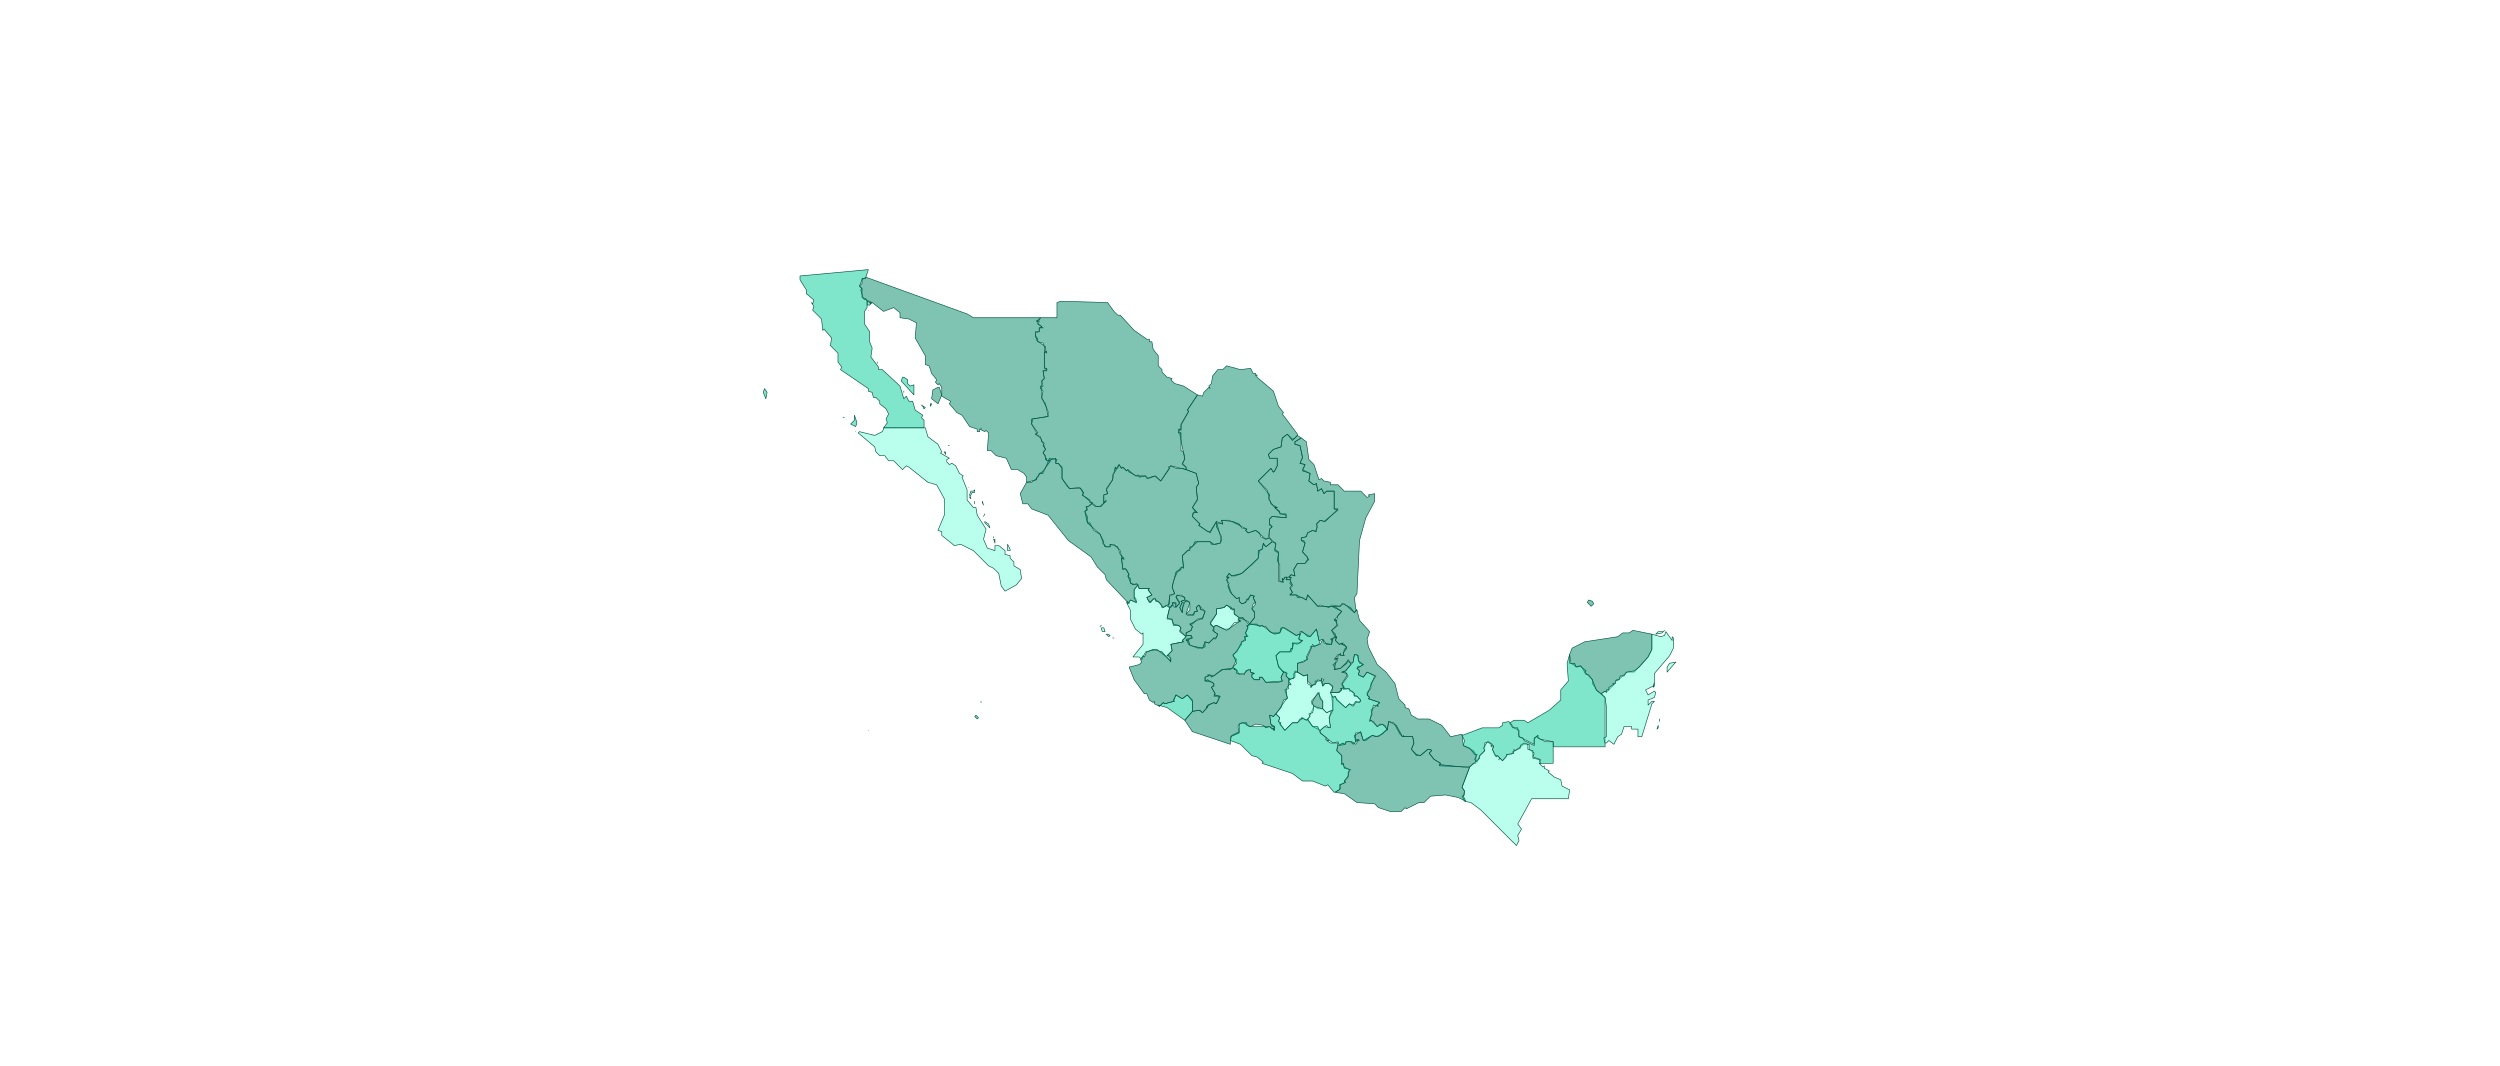 <svg xmlns="http://www.w3.org/2000/svg" class="leaflet-zoom-animated" width="1975" height="842" viewBox="-313 -133 1975 842" style="transform: translate3d(-313px, -133px, 0px);"><g><path class="class-3 leaflet-clickable" stroke-linejoin="round" stroke-linecap="round" fill-rule="evenodd" stroke="#005540" stroke-opacity="1" stroke-width="0.5" fill="#086" fill-opacity="0.5" d="M992 368L992 380L989 386L978 398L972 398L966 404L964 404L963 407L961 407L962 408L956 414L955 413L952 415L949 413L945 407L945 404L942 400L940 400L936 393L933 394L928 391L927 384L929 379L939 374L965 370L969 367L974 367L977 365L992 368z"/></g><g><path class="class-3 leaflet-clickable" stroke-linejoin="round" stroke-linecap="round" fill-rule="evenodd" stroke="#005540" stroke-opacity="1" stroke-width="0.5" fill="#086" fill-opacity="0.5" d="M942 341L945 342L946 344L944 346L941 343L942 341z"/></g><g><path class="class-3 leaflet-clickable" stroke-linejoin="round" stroke-linecap="round" fill-rule="evenodd" stroke="#005540" stroke-opacity="1" stroke-width="0.5" fill="#086" fill-opacity="0.5" d="M759 349L761 357L769 366L767 372L768 378L775 392L782 398L789 407L792 419L797 424L797 426L800 427L802 432L807 435L816 435L826 440L833 449L842 447L843 456L851 460L853 463L853 470L851 470L848 473L824 472L825 470L820 467L816 462L818 460L817 459L815 459L809 464L806 464L802 459L804 454L803 449L795 449L796 448L795 449L793 447L788 438L784 437L783 444L781 440L777 439L775 441L772 437L769 436L771 431L770 428L777 422L768 419L769 418L767 416L767 414L770 411L770 407L774 401L767 398L764 402L760 400L761 397L759 395L760 393L761 394L764 392L761 391L759 384L757 384L756 390L754 391L752 388L751 391L746 395L741 396L742 395L740 392L743 390L744 387L742 388L746 383L746 385L748 385L749 380L751 378L747 376L748 375L745 376L742 373L743 370L742 371L739 365L744 361L741 356L743 357L744 353L747 350L739 346L745 346L748 344L754 347L757 351L758 349z"/></g><g><path class="class-3 leaflet-clickable" stroke-linejoin="round" stroke-linecap="round" fill-rule="evenodd" stroke="#005540" stroke-opacity="1" stroke-width="0.5" fill="#086" fill-opacity="0.5" d="M732 427L728 427L723 423L728 414L732 421L732 426z"/></g><g><path class="class-3 leaflet-clickable" stroke-linejoin="round" stroke-linecap="round" fill-rule="evenodd" stroke="#005540" stroke-opacity="1" stroke-width="0.5" fill="#086" fill-opacity="0.5" d="M712 211L715 213L710 216L710 218L714 219L716 228L714 233L718 234L716 238L722 241L721 247L725 250L727 249L728 255L731 253L733 257L735 255L741 255L741 269L744 269L734 279L730 278L727 281L727 287L724 286L720 288L719 291L715 292L715 294L717 294L718 296L716 303L721 309L718 312L712 312L709 317L710 322L707 321L705 323L707 323L706 325L703 325L704 323L702 323L701 325L700 324L701 327L698 326L698 313L696 310L697 304L694 302L695 297L690 292L690 285L692 283L690 282L690 277L692 275L703 276L703 274L699 273L694 268L696 268L691 265L688 254L681 247L691 237L693 240L694 239L696 235L696 229L690 229L689 226L693 222L699 220L700 213L704 210L708 214L710 213z"/></g><g><path class="class-3 leaflet-clickable" stroke-linejoin="round" stroke-linecap="round" fill-rule="evenodd" stroke="#005540" stroke-opacity="1" stroke-width="0.5" fill="#086" fill-opacity="0.5" d="M498 248L502 248L507 244L508 241L512 239L516 229L522 230L521 233L523 233L526 236L526 245L532 253L541 253L543 256L542 258L548 262L548 264L550 264L547 267L545 267L546 270L544 271L546 275L546 280L548 280L551 286L556 289L559 295L558 296L561 299L564 299L564 297L570 299L572 305L575 308L573 308L574 316L577 317L579 321L578 322L580 324L580 328L586 329L583 333L583 340L584 339L585 342L584 343L580 341L579 344L561 325L560 321L554 315L549 307L531 294L515 274L502 269L499 265L495 265L493 257L498 248z"/></g><g><path class="class-2 leaflet-clickable" stroke-linejoin="round" stroke-linecap="round" fill-rule="evenodd" stroke="#005540" stroke-opacity="1" stroke-width="0.5" fill="#00cc99" fill-opacity="0.5" d="M783 443L779 447L774 449L771 448L766 452L764 452L762 446L758 446L758 453L760 451L761 452L759 452L756 455L754 453L750 453L750 455L745 456L744 453L740 454L730 446L730 444L733 441L738 442L737 434L740 428L739 417L741 417L750 426L753 423L756 425L758 422L762 421L759 417L756 416L757 415L755 413L753 413L753 411L748 412L749 411L747 408L752 401L750 398L747 398L750 397L756 390L757 384L760 385L760 389L764 392L759 395L761 397L760 400L764 402L767 398L773 401L767 416L769 418L768 419L777 422L775 424L776 425L772 424L769 437L770 436L775 441L779 439L783 443z"/></g><g><path class="class-2 leaflet-clickable" stroke-linejoin="round" stroke-linecap="round" fill-rule="evenodd" stroke="#005540" stroke-opacity="1" stroke-width="0.5" fill="#00cc99" fill-opacity="0.5" d="M373 444L373 444z"/></g><g><path class="class-2 leaflet-clickable" stroke-linejoin="round" stroke-linecap="round" fill-rule="evenodd" stroke="#005540" stroke-opacity="1" stroke-width="0.5" fill="#00cc99" fill-opacity="0.5" d="M458 432L460 434L459 435L457 433L458 432z"/></g><g><path class="class-2 leaflet-clickable" stroke-linejoin="round" stroke-linecap="round" fill-rule="evenodd" stroke="#005540" stroke-opacity="1" stroke-width="0.5" fill="#00cc99" fill-opacity="0.5" d="M629 429L623 436L609 426L602 424L603 425L606 422L607 423L615 421L614 420L616 416L621 419L625 416L629 420L629 429z"/></g><g><path class="class-2 leaflet-clickable" stroke-linejoin="round" stroke-linecap="round" fill-rule="evenodd" stroke="#005540" stroke-opacity="1" stroke-width="0.5" fill="#00cc99" fill-opacity="0.5" d="M462 422L462 421z"/></g><g><path class="class-2 leaflet-clickable" stroke-linejoin="round" stroke-linecap="round" fill-rule="evenodd" stroke="#005540" stroke-opacity="1" stroke-width="0.5" fill="#00cc99" fill-opacity="0.5" d="M927 384L927 391L931 391L932 394L935 393L940 397L939 398L945 404L948 412L955 418L955 457L914 457L914 453L904 451L901 449L902 448L899 451L899 455L887 449L887 444L883 442L880 438L883 436L891 436L894 438L911 428L920 420L920 412L926 405L925 391L927 384z"/></g><g><path class="class-1 leaflet-clickable" stroke-linejoin="round" stroke-linecap="round" fill-rule="evenodd" stroke="#005540" stroke-opacity="1" stroke-width="0.5" fill="#7fd" fill-opacity="0.5" d="M666 355L665 356L667 358L662 359L658 364L654 364L648 361L645 362L643 360L648 352L648 348L654 347L656 345L660 347L659 348L662 348L662 352L666 355z"/></g><g><path class="class-1 leaflet-clickable" stroke-linejoin="round" stroke-linecap="round" fill-rule="evenodd" stroke="#005540" stroke-opacity="1" stroke-width="0.5" fill="#7fd" fill-opacity="0.5" d="M732 427L735 430L739 428L737 434L738 441L737 442L735 440L730 444L724 441L720 436L725 425L732 427z"/></g><g><path class="class-1 leaflet-clickable" stroke-linejoin="round" stroke-linecap="round" fill-rule="evenodd" stroke="#005540" stroke-opacity="1" stroke-width="0.5" fill="#7fd" fill-opacity="0.5" d="M739 417L738 414L744 414L747 412L746 411L752 411L757 415L757 417L759 417L762 420L761 422L758 421L756 424L753 423L750 426L743 420L742 417L740 418z"/></g><g><path class="class-1 leaflet-clickable" stroke-linejoin="round" stroke-linecap="round" fill-rule="evenodd" stroke="#005540" stroke-opacity="1" stroke-width="0.5" fill="#7fd" fill-opacity="0.5" d="M996 443L997 440L997 442z"/></g><g><path class="class-1 leaflet-clickable" stroke-linejoin="round" stroke-linecap="round" fill-rule="evenodd" stroke="#005540" stroke-opacity="1" stroke-width="0.5" fill="#7fd" fill-opacity="0.5" d="M998 435L998 437L998 435z"/></g><g><path class="class-1 leaflet-clickable" stroke-linejoin="round" stroke-linecap="round" fill-rule="evenodd" stroke="#005540" stroke-opacity="1" stroke-width="0.5" fill="#7fd" fill-opacity="0.5" d="M1010 391L1004 398L1004 394L1006 391L1011 390z"/></g><g><path class="class-1 leaflet-clickable" stroke-linejoin="round" stroke-linecap="round" fill-rule="evenodd" stroke="#005540" stroke-opacity="1" stroke-width="0.5" fill="#7fd" fill-opacity="0.5" d="M955 454L954 450L956 449L956 425L955 418L952 415L955 413L956 414L956 412L958 412L958 410L963 407L963 405L966 404L967 401L970 401L972 398L978 397L982 394L989 386L992 380L992 368L999 370L1002 369L1003 366L1008 373L1008 370L1009 371L1009 379L1006 385L994 399L994 409L993 410L994 406L993 409L987 412L989 416L994 413L995 414L994 418L989 420L989 424L992 421L994 421L992 423L984 449L981 449L981 443L976 443L976 441L970 441L968 447L965 449L962 455L958 452L956 454z"/></g><g><path class="class-1 leaflet-clickable" stroke-linejoin="round" stroke-linecap="round" fill-rule="evenodd" stroke="#005540" stroke-opacity="1" stroke-width="0.5" fill="#7fd" fill-opacity="0.5" d="M1002 365L1000 367L995 368L997 366L1001 366z"/></g><g><path class="class-3 leaflet-clickable" stroke-linejoin="round" stroke-linecap="round" fill-rule="evenodd" stroke="#005540" stroke-opacity="1" stroke-width="0.5" fill="#086" fill-opacity="0.5" d="M712 211L708 215L704 210L700 213L699 220L693 222L689 226L690 229L696 229L696 235L694 239L693 240L691 237L681 247L690 258L689 261L693 267L696 268L694 268L698 271L698 273L703 273L703 276L692 275L690 277L690 281L692 283L690 285L689 292L687 293L679 286L673 288L671 286L672 285L658 278L652 278L653 281L648 279L643 288L634 282L635 281L629 275L629 273L631 271L632 272L629 268L633 262L632 252L634 249L632 241L624 238L624 236L621 233L623 230L619 210L620 209L618 209L618 206L620 206L620 203L626 192L625 191L633 179L637 180L638 177L642 173L643 174L642 172L644 170L645 164L649 159L653 159L656 156L667 159L675 158L677 162L679 162L679 164L680 163L680 165L693 176L697 188L701 193L700 194L712 210z"/></g><g><path class="class-1 leaflet-clickable" stroke-linejoin="round" stroke-linecap="round" fill-rule="evenodd" stroke="#005540" stroke-opacity="1" stroke-width="0.5" fill="#7fd" fill-opacity="0.5" d="M567 371L566 371z"/></g><g><path class="class-1 leaflet-clickable" stroke-linejoin="round" stroke-linecap="round" fill-rule="evenodd" stroke="#005540" stroke-opacity="1" stroke-width="0.5" fill="#7fd" fill-opacity="0.5" d="M562 368L564 369L563 370L561 368z"/></g><g><path class="class-1 leaflet-clickable" stroke-linejoin="round" stroke-linecap="round" fill-rule="evenodd" stroke="#005540" stroke-opacity="1" stroke-width="0.5" fill="#7fd" fill-opacity="0.5" d="M557 363L559 363L560 366L558 366L557 364z"/></g><g><path class="class-1 leaflet-clickable" stroke-linejoin="round" stroke-linecap="round" fill-rule="evenodd" stroke="#005540" stroke-opacity="1" stroke-width="0.5" fill="#7fd" fill-opacity="0.5" d="M557 361L556 362z"/></g><g><path class="class-1 leaflet-clickable" stroke-linejoin="round" stroke-linecap="round" fill-rule="evenodd" stroke="#005540" stroke-opacity="1" stroke-width="0.5" fill="#7fd" fill-opacity="0.5" d="M609 346L611 347L609 356L613 356L614 360L618 361L620 363L619 366L624 370L621 373L622 374L612 376L613 381L609 385L612 387L612 389L601 380L592 382L589 388L587 386L582 386L590 376L590 367L589 368L584 364L580 356L580 349L577 343L578 342L578 344L580 341L585 343L583 339L583 333L586 329L587 332L595 332L594 333L597 337L593 339L595 343L599 340L604 344L605 347L609 345z"/></g><g><path class="class-1 leaflet-clickable" stroke-linejoin="round" stroke-linecap="round" fill-rule="evenodd" stroke="#005540" stroke-opacity="1" stroke-width="0.5" fill="#7fd" fill-opacity="0.5" d="M712 398L717 401L720 400L720 407L723 409L722 410L726 407L726 405L731 405L731 403L732 409L734 407L737 407L740 410L738 414L740 418L740 428L735 430L732 427L732 421L730 419L729 414L723 421L725 425L724 430L721 431L722 433L719 436L715 434L716 435L714 435L712 438L708 438L702 444L698 439L699 438L697 437L698 434L695 431L704 418L702 412L705 411L705 403L709 403L709 399L711 398z"/></g><g><path class="class-3 leaflet-clickable" stroke-linejoin="round" stroke-linecap="round" fill-rule="evenodd" stroke="#005540" stroke-opacity="1" stroke-width="0.5" fill="#086" fill-opacity="0.5" d="M754 392L750 397L747 398L751 399L751 401L747 407L749 410L746 411L747 412L745 414L739 414L740 409L737 407L733 407L732 409L731 406L733 404L731 403L731 405L728 404L726 408L724 408L723 410L723 408L720 405L720 400L717 401L712 398L712 391L717 390L719 388L723 379L722 378L730 376L732 372L733 375L739 376L739 372L743 370L742 373L745 376L748 375L747 376L749 376L751 379L748 383L749 385L744 384L741 388L743 387L741 396L746 395L752 389L754 391z"/></g><g><path class="class-2 leaflet-clickable" stroke-linejoin="round" stroke-linecap="round" fill-rule="evenodd" stroke="#005540" stroke-opacity="1" stroke-width="0.5" fill="#00cc99" fill-opacity="0.5" d="M914 457L914 470L903 470L904 467L898 465L899 462L895 459L895 455L891 455L884 460L883 459L883 461L881 463L877 463L877 465L874 468L872 466L871 467L872 466L870 464L868 464L866 459L867 456L865 456L866 455L863 453L860 454L860 460L856 464L854 469L852 467L854 463L852 463L848 458L843 456L844 452L842 448L858 442L871 442L874 440L874 438L879 437L882 442L886 442L887 449L890 450L891 452L899 456L899 450L902 448L902 450L908 453L914 453L914 455z"/></g><g><path class="class-1 leaflet-clickable" stroke-linejoin="round" stroke-linecap="round" fill-rule="evenodd" stroke="#005540" stroke-opacity="1" stroke-width="0.5" fill="#7fd" fill-opacity="0.5" d="M903 470L906 473L907 472L907 474L911 476L910 477L915 481L920 483L921 488L927 491L926 498L897 498L886 518L889 522L886 527L887 531L885 535L857 507L849 501L844 500L842 496L844 495L844 492L842 489L848 473L856 466L856 464L860 460L859 458L862 453L865 455L865 457L867 457L866 459L869 465L870 464L872 466L871 467L872 466L874 468L878 463L883 462L882 461L888 458L888 456L891 454L894 455L894 459L898 460L898 466L903 467L904 470z"/></g><g><path class="class-3 leaflet-clickable" stroke-linejoin="round" stroke-linecap="round" fill-rule="evenodd" stroke="#005540" stroke-opacity="1" stroke-width="0.5" fill="#086" fill-opacity="0.5" d="M848 473L842 489L844 492L843 496L845 500L839 497L829 495L817 496L812 501L808 501L798 506L797 505L794 508L785 508L776 505L773 502L759 501L749 494L742 493L746 490L745 487L750 485L749 484L752 481L752 477L754 475L749 474L748 470L747 471L747 464L743 460L744 456L748 454L749 455L751 453L755 453L758 455L760 452L759 451L758 453L757 448L762 445L764 452L771 448L776 449L783 443L784 437L790 440L795 449L803 449L804 454L802 459L806 463L809 464L815 459L817 459L818 460L816 462L820 467L825 470L824 471L843 473z"/></g><g><path class="class-2 leaflet-clickable" stroke-linejoin="round" stroke-linecap="round" fill-rule="evenodd" stroke="#005540" stroke-opacity="1" stroke-width="0.5" fill="#00cc99" fill-opacity="0.5" d="M720 435L724 441L728 441L730 446L735 450L734 451L737 452L735 452L738 454L744 454L743 460L747 464L747 471L748 470L749 473L753 475L752 480L749 484L750 485L746 487L745 491L741 493L736 487L734 488L724 484L716 484L708 478L684 470L685 469L680 465L676 464L667 455L659 452L660 448L666 445L666 439L668 438L672 438L672 440L674 441L690 441L692 443L693 442L693 444L694 441L692 441L691 439L690 432L693 433L695 431L698 434L697 437L702 444L708 438L712 438L716 434L719 436z"/></g><g><path class="class-1 leaflet-clickable" stroke-linejoin="round" stroke-linecap="round" fill-rule="evenodd" stroke="#005540" stroke-opacity="1" stroke-width="0.5" fill="#7fd" fill-opacity="0.5" d="M485 302L483 302L483 297L485 301z"/></g><g><path class="class-1 leaflet-clickable" stroke-linejoin="round" stroke-linecap="round" fill-rule="evenodd" stroke="#005540" stroke-opacity="1" stroke-width="0.5" fill="#7fd" fill-opacity="0.5" d="M473 293L473 296L472 293z"/></g><g><path class="class-1 leaflet-clickable" stroke-linejoin="round" stroke-linecap="round" fill-rule="evenodd" stroke="#005540" stroke-opacity="1" stroke-width="0.5" fill="#7fd" fill-opacity="0.5" d="M472 291L472 292z"/></g><g><path class="class-1 leaflet-clickable" stroke-linejoin="round" stroke-linecap="round" fill-rule="evenodd" stroke="#005540" stroke-opacity="1" stroke-width="0.5" fill="#7fd" fill-opacity="0.5" d="M465 279L468 281L469 284L465 280z"/></g><g><path class="class-1 leaflet-clickable" stroke-linejoin="round" stroke-linecap="round" fill-rule="evenodd" stroke="#005540" stroke-opacity="1" stroke-width="0.5" fill="#7fd" fill-opacity="0.5" d="M465 273L464 275L465 273z"/></g><g><path class="class-1 leaflet-clickable" stroke-linejoin="round" stroke-linecap="round" fill-rule="evenodd" stroke="#005540" stroke-opacity="1" stroke-width="0.5" fill="#7fd" fill-opacity="0.5" d="M463 263L464 266L463 264z"/></g><g><path class="class-1 leaflet-clickable" stroke-linejoin="round" stroke-linecap="round" fill-rule="evenodd" stroke="#005540" stroke-opacity="1" stroke-width="0.5" fill="#7fd" fill-opacity="0.5" d="M457 263L457 265L457 263z"/></g><g><path class="class-1 leaflet-clickable" stroke-linejoin="round" stroke-linecap="round" fill-rule="evenodd" stroke="#005540" stroke-opacity="1" stroke-width="0.5" fill="#7fd" fill-opacity="0.5" d="M457 254L457 256L455 256L453 260L454 261L453 258L454 255L456 255z"/></g><g><path class="class-1 leaflet-clickable" stroke-linejoin="round" stroke-linecap="round" fill-rule="evenodd" stroke="#005540" stroke-opacity="1" stroke-width="0.5" fill="#7fd" fill-opacity="0.5" d="M452 252L452 252z"/></g><g><path class="class-1 leaflet-clickable" stroke-linejoin="round" stroke-linecap="round" fill-rule="evenodd" stroke="#005540" stroke-opacity="1" stroke-width="0.5" fill="#7fd" fill-opacity="0.5" d="M434 224L434 226L433 224z"/></g><g><path class="class-1 leaflet-clickable" stroke-linejoin="round" stroke-linecap="round" fill-rule="evenodd" stroke="#005540" stroke-opacity="1" stroke-width="0.5" fill="#7fd" fill-opacity="0.5" d="M437 219L436 219z"/></g><g><path class="class-1 leaflet-clickable" stroke-linejoin="round" stroke-linecap="round" fill-rule="evenodd" stroke="#005540" stroke-opacity="1" stroke-width="0.5" fill="#7fd" fill-opacity="0.5" d="M363 208L363 208z"/></g><g><path class="class-1 leaflet-clickable" stroke-linejoin="round" stroke-linecap="round" fill-rule="evenodd" stroke="#005540" stroke-opacity="1" stroke-width="0.5" fill="#7fd" fill-opacity="0.5" d="M385 205L418 205L420 212L428 218L431 224L430 225L437 229L435 230L435 232L437 234L439 233L442 235L445 241L448 243L447 244L451 254L451 262L456 268L458 268L459 274L466 285L464 293L467 300L473 302L473 298L476 298L481 302L481 305L485 306L485 308L488 311L488 314L493 317L494 324L490 329L481 334L478 330L476 320L472 316L468 314L456 302L446 297L441 298L431 290L431 287L428 286L433 274L433 261L427 250L420 248L405 236L403 235L400 238L393 231L389 231L386 227L382 227L379 224L378 220L365 209L366 208L378 211L384 208L385 206z"/></g><g><path class="class-2 leaflet-clickable" stroke-linejoin="round" stroke-linecap="round" fill-rule="evenodd" stroke="#005540" stroke-opacity="1" stroke-width="0.5" fill="#00cc99" fill-opacity="0.5" d="M354 197L353 197z"/></g><g><path class="class-2 leaflet-clickable" stroke-linejoin="round" stroke-linecap="round" fill-rule="evenodd" stroke="#005540" stroke-opacity="1" stroke-width="0.5" fill="#00cc99" fill-opacity="0.5" d="M362 195L364 201L363 204L359 202L362 199L362 196z"/></g><g><path class="class-2 leaflet-clickable" stroke-linejoin="round" stroke-linecap="round" fill-rule="evenodd" stroke="#005540" stroke-opacity="1" stroke-width="0.5" fill="#00cc99" fill-opacity="0.5" d="M415 187L418 189L417 190L416 188z"/></g><g><path class="class-2 leaflet-clickable" stroke-linejoin="round" stroke-linecap="round" fill-rule="evenodd" stroke="#005540" stroke-opacity="1" stroke-width="0.5" fill="#00cc99" fill-opacity="0.5" d="M401 176L401 177z"/></g><g><path class="class-2 leaflet-clickable" stroke-linejoin="round" stroke-linecap="round" fill-rule="evenodd" stroke="#005540" stroke-opacity="1" stroke-width="0.5" fill="#00cc99" fill-opacity="0.5" d="M401 165L404 167L404 170L406 172L409 171L409 179L399 168L400 165z"/></g><g><path class="class-2 leaflet-clickable" stroke-linejoin="round" stroke-linecap="round" fill-rule="evenodd" stroke="#005540" stroke-opacity="1" stroke-width="0.5" fill="#00cc99" fill-opacity="0.5" d="M291 174L293 177L292 182L290 177L291 174z"/></g><g><path class="class-2 leaflet-clickable" stroke-linejoin="round" stroke-linecap="round" fill-rule="evenodd" stroke="#005540" stroke-opacity="1" stroke-width="0.5" fill="#00cc99" fill-opacity="0.5" d="M380 153L380 154z"/></g><g><path class="class-2 leaflet-clickable" stroke-linejoin="round" stroke-linecap="round" fill-rule="evenodd" stroke="#005540" stroke-opacity="1" stroke-width="0.5" fill="#00cc99" fill-opacity="0.5" d="M373 112L373 112z"/></g><g><path class="class-2 leaflet-clickable" stroke-linejoin="round" stroke-linecap="round" fill-rule="evenodd" stroke="#005540" stroke-opacity="1" stroke-width="0.5" fill="#00cc99" fill-opacity="0.5" d="M373 105L375 107L374 108L372 108L372 105z"/></g><g><path class="class-2 leaflet-clickable" stroke-linejoin="round" stroke-linecap="round" fill-rule="evenodd" stroke="#005540" stroke-opacity="1" stroke-width="0.5" fill="#00cc99" fill-opacity="0.5" d="M371 86L368 88L366 93L368 95L368 102L371 103L372 105L372 110L370 113L370 123L374 129L374 137L376 142L375 149L381 157L381 159L384 159L398 172L401 182L403 180L405 184L408 184L410 191L416 195L415 197L417 199L417 205L385 205L388 201L387 198L389 194L387 190L382 186L382 184L379 181L377 181L376 177L373 176L373 174L351 159L352 157L349 153L349 146L343 140L344 134L338 127L337 128L336 119L329 112L330 109L328 106L329 107L330 104L324 99L324 96L319 88L319 85L373 80L371 86z"/></g><g><path class="class-3 leaflet-clickable" stroke-linejoin="round" stroke-linecap="round" fill-rule="evenodd" stroke="#005540" stroke-opacity="1" stroke-width="0.5" fill="#086" fill-opacity="0.5" d="M423 186L422 188L422 186z"/></g><g><path class="class-3 leaflet-clickable" stroke-linejoin="round" stroke-linecap="round" fill-rule="evenodd" stroke="#005540" stroke-opacity="1" stroke-width="0.5" fill="#086" fill-opacity="0.5" d="M429 173L431 179L428 186L423 182L424 175L428 173z"/></g><g><path class="class-3 leaflet-clickable" stroke-linejoin="round" stroke-linecap="round" fill-rule="evenodd" stroke="#005540" stroke-opacity="1" stroke-width="0.5" fill="#086" fill-opacity="0.5" d="M374 106L376 106L375 107z"/></g><g><path class="class-3 leaflet-clickable" stroke-linejoin="round" stroke-linecap="round" fill-rule="evenodd" stroke="#005540" stroke-opacity="1" stroke-width="0.5" fill="#086" fill-opacity="0.5" d="M371 86L451 115L456 118L509 118L508 120L506 120L507 123L510 125L509 126L511 126L508 126L508 129L505 129L505 132L507 135L506 136L513 141L512 144L514 145L512 145L512 158L514 158L514 160L511 160L512 166L510 168L510 182L513 186L515 196L503 198L502 202L506 209L505 210L509 213L511 217L513 222L511 224L514 231L517 231L511 239L511 241L509 241L506 244L506 246L498 248L498 244L496 241L491 238L486 238L482 229L474 227L470 223L467 223L468 209L466 207L465 208L461 206L461 208L459 208L459 206L453 204L447 195L443 193L437 186L438 184L431 180L431 173L429 170L428 171L426 169L427 167L423 162L421 156L418 155L418 148L410 134L411 122L405 119L398 118L398 114L393 110L385 113L376 106L369 103L367 96L368 95L366 93L368 91L368 87L371 87zM462 205L462 206z"/></g><g><path class="class-3 leaflet-clickable" stroke-linejoin="round" stroke-linecap="round" fill-rule="evenodd" stroke="#005540" stroke-opacity="1" stroke-width="0.5" fill="#086" fill-opacity="0.5" d="M633 179L625 191L626 192L620 202L620 207L619 206L618 209L620 209L620 223L622 224L623 229L621 234L624 236L624 238L612 235L610 236L611 237L604 247L600 243L594 245L592 243L587 244L586 242L585 243L579 240L578 238L577 239L574 236L573 237L571 234L570 237L568 237L569 238L566 242L566 246L561 253L562 257L559 258L559 264L561 262L557 267L553 267L542 258L543 257L540 252L532 253L530 251L526 245L526 237L523 233L521 233L521 229L515 231L513 230L514 229L513 230L513 227L511 225L513 222L511 219L512 217L510 216L509 212L505 210L507 209L502 202L502 198L515 196L515 192L510 181L511 176L509 174L509 172L511 172L510 168L512 166L511 160L514 159L512 157L512 145L514 146L511 138L507 137L505 133L505 130L508 129L508 126L511 126L509 126L510 125L507 123L508 121L506 121L509 118L522 118L522 106L525 105L562 106L567 113L570 116L572 116L583 128L593 135L595 135L595 137L597 137L598 143L602 148L602 156L605 159L605 161L609 165L613 166L612 167L615 170L622 172L633 179z"/></g><g><path class="class-3 leaflet-clickable" stroke-linejoin="round" stroke-linecap="round" fill-rule="evenodd" stroke="#005540" stroke-opacity="1" stroke-width="0.5" fill="#086" fill-opacity="0.5" d="M624 238L632 241L634 249L632 252L633 261L629 268L633 272L630 272L629 275L635 281L634 282L641 287L643 287L648 279L652 294L651 296L648 297L644 297L643 295L633 295L621 306L622 315L620 315L620 317L617 319L614 326L613 331L615 336L611 337L611 344L606 347L602 342L600 342L600 340L598 340L596 343L594 341L593 339L597 337L594 333L595 332L587 332L585 328L582 329L580 327L578 322L579 321L576 316L574 317L573 308L575 309L573 307L572 302L567 297L564 297L564 299L560 299L556 289L546 280L544 271L546 269L545 268L550 265L549 264L552 267L556 267L561 263L559 264L559 258L562 257L561 254L566 246L568 236L569 237L571 234L573 237L574 236L577 239L578 238L584 243L592 243L593 245L599 243L604 247L612 235L616 237L621 237z"/></g><g><path class="class-3 leaflet-clickable" stroke-linejoin="round" stroke-linecap="round" fill-rule="evenodd" stroke="#005540" stroke-opacity="1" stroke-width="0.5" fill="#086" fill-opacity="0.5" d="M690 292L692 295L687 299L685 297L684 301L682 302L681 308L676 313L668 320L663 322L660 322L658 320L656 323L658 323L656 325L660 336L664 340L666 339L666 342L668 344L671 343L675 337L678 338L677 339L679 343L677 344L676 348L678 350L678 355L675 359L674 360L673 358L666 355L662 352L662 348L661 349L656 345L654 347L648 348L648 352L643 359L646 363L646 366L649 368L648 371L646 371L642 375L639 374L639 378L637 379L633 379L626 376L624 372L628 371L628 369L624 369L624 367L628 365L629 362L627 360L637 355L639 350L637 348L636 349L634 345L632 347L633 350L631 350L630 353L624 352L627 349L627 344L626 342L624 342L622 343L621 351L619 347L621 343L620 342L623 341L623 339L620 337L616 338L619 343L616 347L616 343L614 343L612 347L610 346L611 338L615 336L613 331L616 319L621 315L622 316L621 306L625 302L627 302L627 299L629 299L631 295L643 295L646 297L651 296L652 291L648 283L648 280L653 281L652 278L661 279L666 281L668 284L672 285L671 286L673 288L679 286L682 288L683 291L687 293L690 292z"/></g><g><path class="class-3 leaflet-clickable" stroke-linejoin="round" stroke-linecap="round" fill-rule="evenodd" stroke="#005540" stroke-opacity="1" stroke-width="0.5" fill="#086" fill-opacity="0.5" d="M700 397L704 399L703 401L706 404L705 405L707 408L705 408L703 412L704 419L701 420L699 426L693 433L690 432L691 439L694 441L694 444L690 441L687 442L685 440L679 439L675 441L669 438L666 439L665 441L666 446L659 449L659 455L629 445L623 436L629 429L634 428L637 430L640 427L640 425L641 426L641 424L646 422L647 423L649 421L650 417L646 417L647 415L644 410L646 408L645 406L639 405L639 402L642 401L641 400L646 401L652 396L659 395L663 395L662 396L664 396L666 400L670 400L671 397L675 396L675 398L678 399L676 399L676 402L678 404L682 404L682 402L684 402L687 406L697 406L700 405L699 402L701 398z"/></g><g><path class="class-3 leaflet-clickable" stroke-linejoin="round" stroke-linecap="round" fill-rule="evenodd" stroke="#005540" stroke-opacity="1" stroke-width="0.5" fill="#086" fill-opacity="0.5" d="M646 362L648 361L656 365L666 358L667 357L665 357L667 355L669 355L674 361L672 361L673 362L671 367L673 370L671 370L671 372L668 374L668 376L661 385L664 388L661 394L659 396L653 396L644 402L643 400L639 402L639 405L641 404L646 407L646 409L644 410L647 415L646 416L651 417L648 423L646 422L642 424L637 430L635 428L629 429L629 421L625 416L621 419L616 416L614 421L607 423L606 422L603 425L599 423L599 421L598 422L595 420L593 415L591 415L583 404L579 394L587 392L589 390L588 388L590 385L591 386L593 382L598 380L605 382L612 390L611 385L609 385L613 381L612 376L622 374L621 373L624 370L619 365L620 363L618 361L614 361L613 357L609 355L611 347L613 345L614 346L613 343L616 344L615 347L619 344L616 339L617 337L623 339L623 341L620 342L621 343L619 347L621 351L621 347L624 341L627 343L624 352L625 353L629 353L631 350L633 350L632 347L634 345L636 347L635 348L639 350L637 356L633 356L629 360L627 360L629 362L628 365L624 367L624 369L628 369L629 371L624 373L626 373L627 377L637 379L639 374L642 375L646 371L647 372L649 368L645 365L646 363z"/></g><g><path class="class-2 leaflet-clickable" stroke-linejoin="round" stroke-linecap="round" fill-rule="evenodd" stroke="#005540" stroke-opacity="1" stroke-width="0.5" fill="#00cc99" fill-opacity="0.5" d="M714 368L713 371L714 373L716 373L712 376L708 375L709 376L707 382L698 382L695 385L697 393L701 398L699 402L700 405L687 406L684 402L682 402L682 404L678 404L676 402L676 400L678 399L675 398L675 396L673 396L670 399L664 399L664 397L661 394L664 391L661 384L664 382L668 374L671 373L670 370L672 370L671 367L673 363L672 362L674 360L680 360L682 362L684 361L692 367L698 367L699 363L701 363L711 369L713 368z"/></g><g><path class="class-3 leaflet-clickable" stroke-linejoin="round" stroke-linecap="round" fill-rule="evenodd" stroke="#005540" stroke-opacity="1" stroke-width="0.5" fill="#086" fill-opacity="0.5" d="M759 349L757 351L749 344L747 344L746 346L739 345L737 347L730 345L728 346L720 337L719 341L716 339L712 339L711 337L706 337L708 335L706 332L708 330L706 328L707 323L705 323L707 321L710 322L709 317L712 312L718 312L720 309L720 307L716 303L718 296L715 294L715 292L719 291L720 288L724 286L726 287L728 283L727 281L730 278L733 279L744 270L741 269L741 255L735 255L733 257L731 253L728 255L727 249L725 250L721 247L722 241L716 239L718 234L714 233L716 229L714 219L710 218L710 216L715 213L719 216L721 230L725 234L729 246L731 245L733 247L738 248L738 250L744 250L749 255L762 255L767 260L769 259L768 258L773 257L773 263L766 276L761 294L759 336L757 339L758 348z"/></g><g><path class="class-3 leaflet-clickable" stroke-linejoin="round" stroke-linecap="round" fill-rule="evenodd" stroke="#005540" stroke-opacity="1" stroke-width="0.5" fill="#086" fill-opacity="0.5" d="M706 325L708 329L706 331L708 335L706 337L711 337L719 341L720 337L728 346L741 346L747 350L741 357L743 357L743 361L739 365L742 368L742 370L738 372L740 372L739 376L735 376L732 372L729 373L727 364L722 370L720 370L716 366L714 366L714 368L711 369L702 363L700 363L698 367L694 368L690 366L687 362L674 360L678 355L678 351L676 348L679 344L677 339L678 338L675 337L673 341L672 340L671 343L668 344L666 342L666 339L664 340L659 335L657 330L658 328L656 325L658 323L656 323L658 320L660 322L668 320L681 308L681 302L684 301L685 296L687 299L692 295L695 296L694 301L697 303L697 326L700 327L700 324L701 325L702 323L704 323L703 325L705 325z"/></g><g><path class="class-2 leaflet-clickable" stroke-linejoin="round" stroke-linecap="round" fill-rule="evenodd" stroke="#005540" stroke-opacity="1" stroke-width="0.5" fill="#00cc99" fill-opacity="0.5" d="M730 373L729 376L725 378L724 376L719 386L720 388L712 391L712 398L710 397L710 402L706 404L703 401L703 398L701 398L697 394L695 385L698 382L706 382L707 379L708 380L708 375L714 375L716 373L713 372L715 366L722 370L727 364L729 373z"/></g></svg>